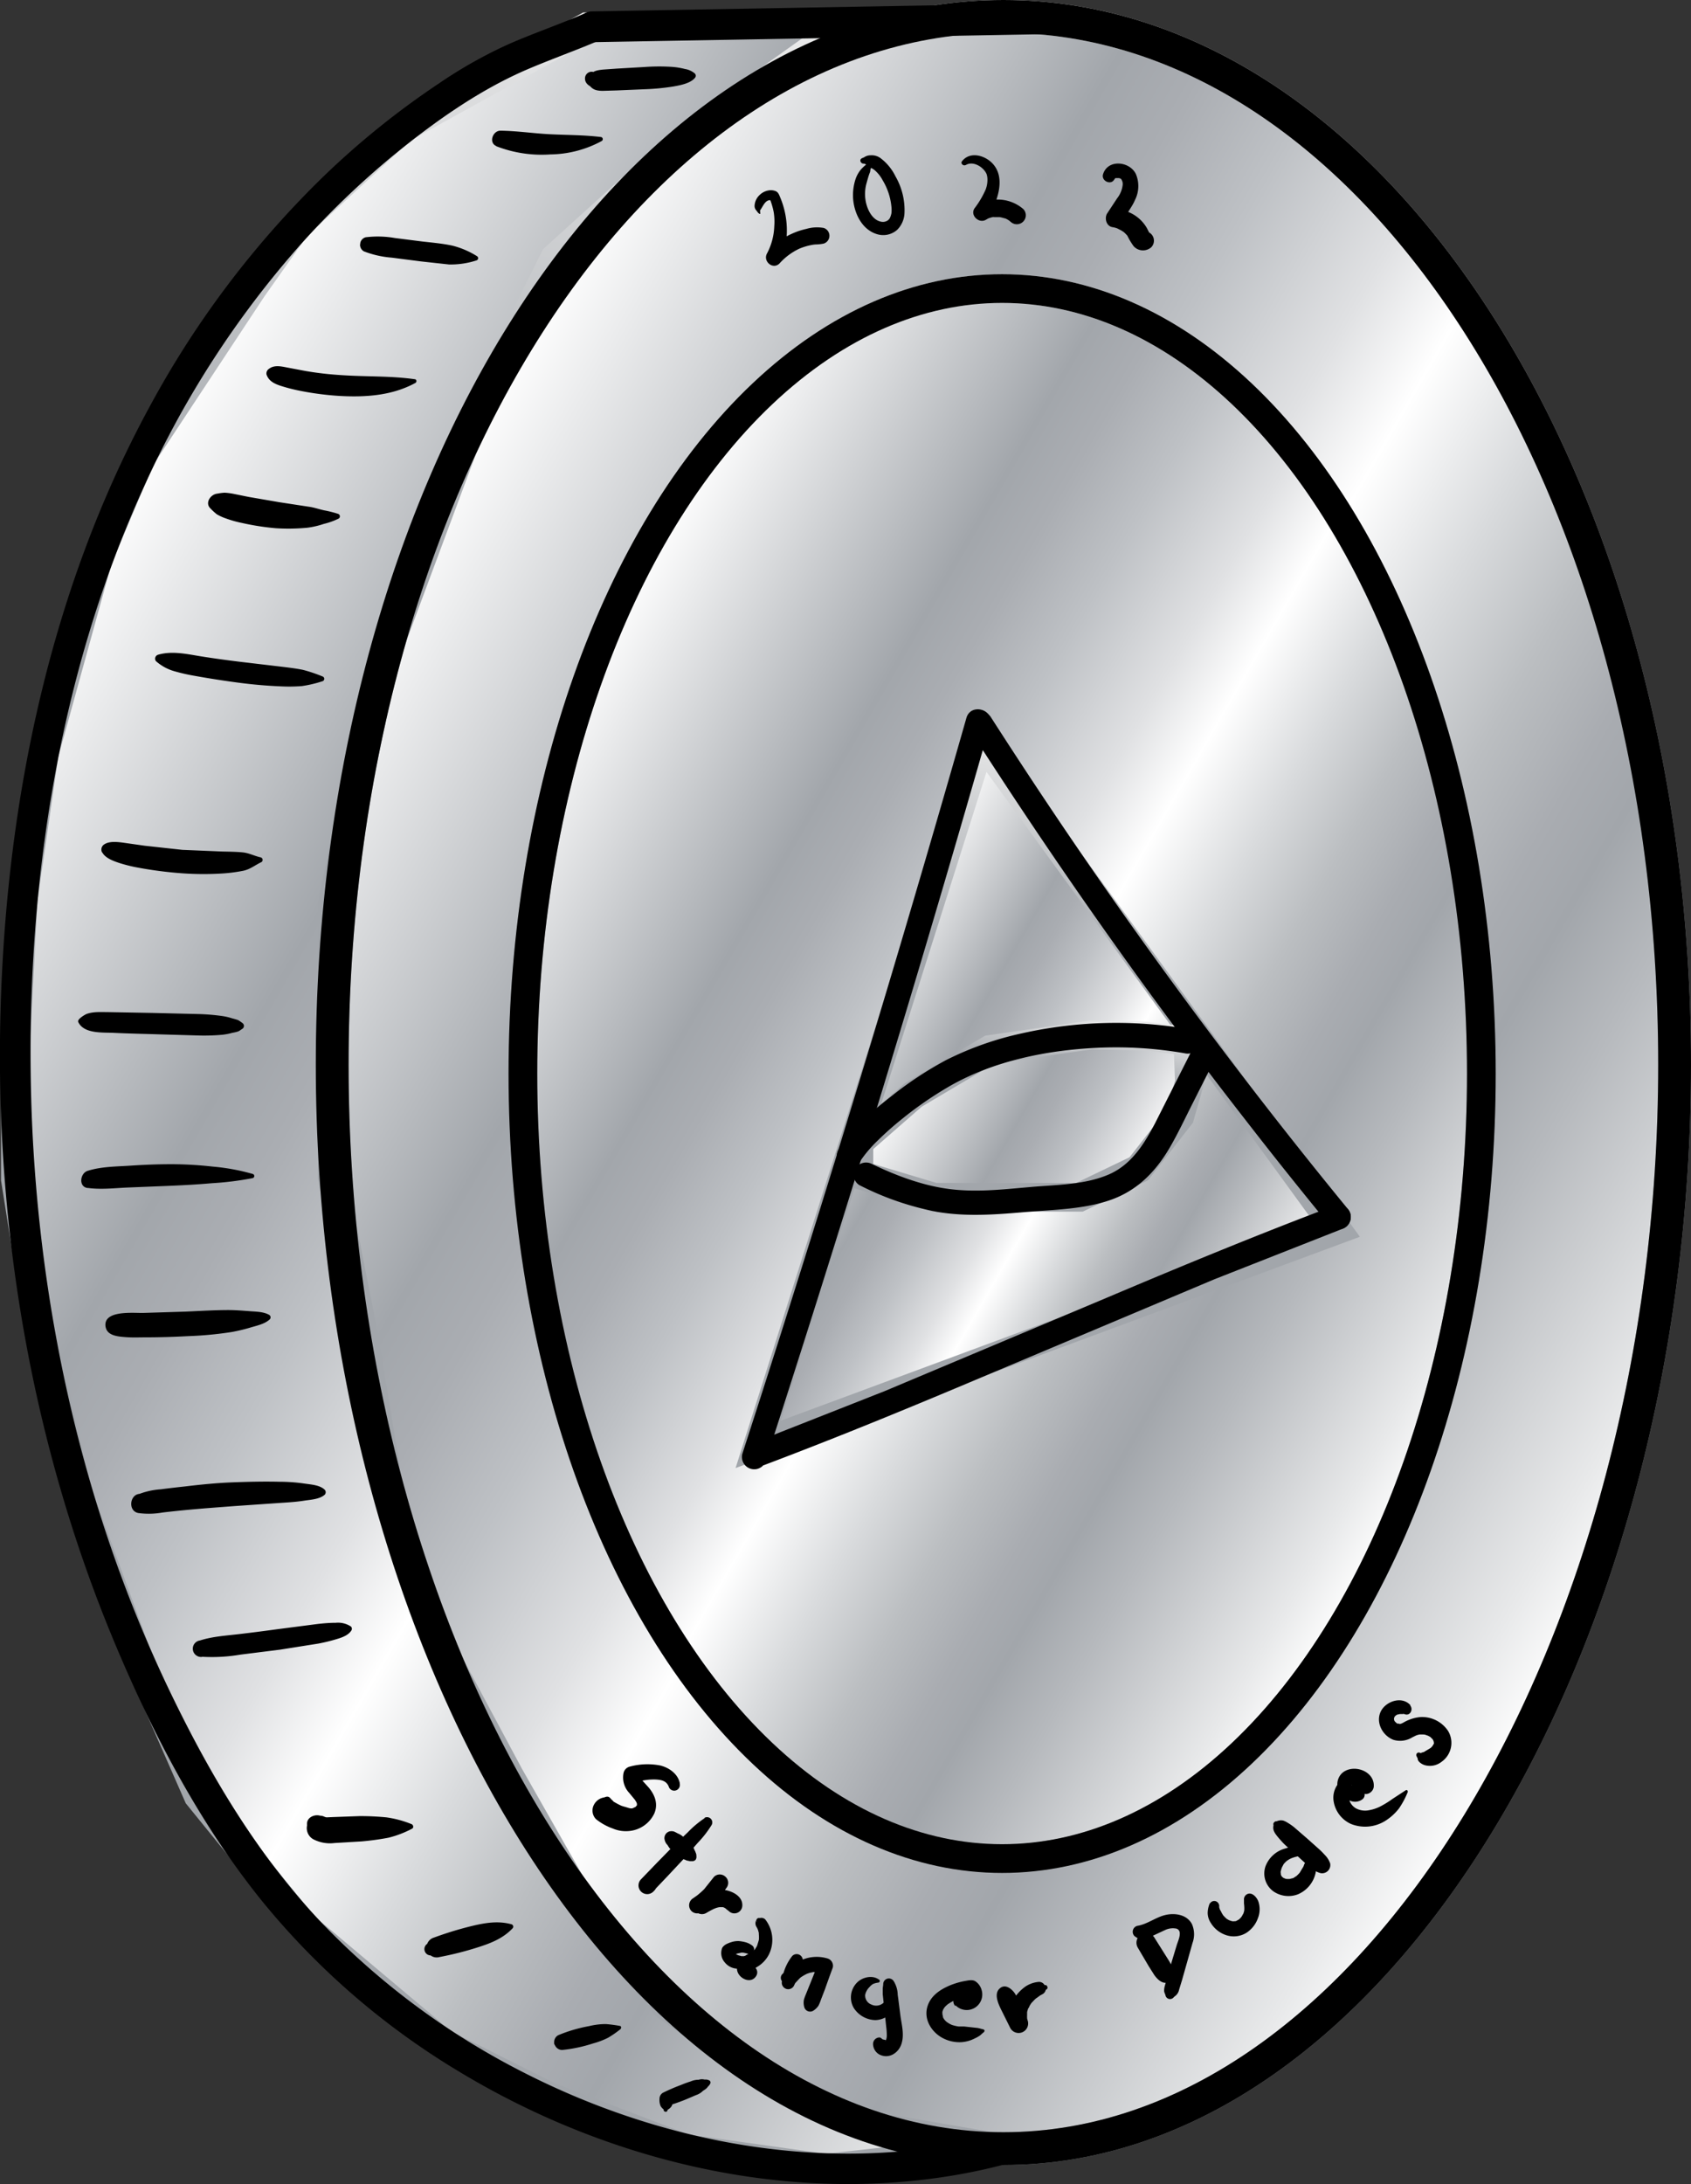 <svg xmlns="http://www.w3.org/2000/svg" xmlns:xlink="http://www.w3.org/1999/xlink" viewBox="0 0 412.32 532.22" xmlns:v="https://vecta.io/nano"><rect x="0" y="0" width="412.32" height="532.22" fill="#333333" stroke="none"/><defs><linearGradient id="A" x1="409.97" y1="358.72" x2="77.78" y2="166.93" gradientUnits="userSpaceOnUse"><stop offset="0" stop-color="#fff"/><stop offset=".05" stop-color="#e8e9ea"/><stop offset=".18" stop-color="#b6b9bd"/><stop offset=".24" stop-color="#a2a6ab"/><stop offset=".28" stop-color="#a9acb1"/><stop offset=".34" stop-color="#bbbec1"/><stop offset=".41" stop-color="#d9dbdd"/><stop offset=".49" stop-color="#fff"/><stop offset=".55" stop-color="#e0e1e3"/><stop offset=".64" stop-color="#bec1c5"/><stop offset=".71" stop-color="#aaadb2"/><stop offset=".76" stop-color="#a2a6ab"/><stop offset="1" stop-color="#fff"/></linearGradient><linearGradient id="B" x1="198.6" y1="521.07" x2="289.39" y2="6.18" gradientUnits="userSpaceOnUse"><stop offset=".7" stop-color="#a2a6ab"/><stop offset="1" stop-color="#efefef"/></linearGradient><linearGradient id="C" x1="364.94" y1="331.24" x2="123.75" y2="191.99" xlink:href="#A"/><linearGradient id="D" x1="210.83" y1="451.68" x2="277.86" y2="71.55" xlink:href="#B"/><linearGradient id="E" x1="340.64" y1="357.37" x2="4.45" y2="163.27" xlink:href="#A"/><linearGradient id="F" x1="109.74" y1="517.05" x2="201.14" y2="-1.3" xlink:href="#B"/><linearGradient id="G" x1="312.05" y1="323.93" x2="195.36" y2="256.56" xlink:href="#A"/><linearGradient id="H" x1="248.35" y1="369.91" x2="281.75" y2="180.49" xlink:href="#B"/><linearGradient id="I" x1="279.01" y1="287.02" x2="223.1" y2="254.75" gradientUnits="userSpaceOnUse"><stop offset="0" stop-color="#fff"/><stop offset=".13" stop-color="#e0e1e3"/><stop offset=".29" stop-color="#bec1c5"/><stop offset=".43" stop-color="#aaadb2"/><stop offset=".52" stop-color="#a2a6ab"/><stop offset="1" stop-color="#fff"/></linearGradient><linearGradient id="J" x1="244.83" y1="298.36" x2="254.44" y2="243.84" xlink:href="#B"/><path id="K" d="M408.32,259.46c0,141.09-73.27,264.14-163.65,264.14S81,400.55,81,259.46,154.28,4,244.67,4,408.32,118.37,408.32,259.46Z"/></defs><use xlink:href="#K" stroke-miterlimit="10" stroke-width="8" fill="url(#A)" stroke="url(#B)"/><g stroke-width="7"><ellipse cx="244.35" cy="261.62" rx="116.85" ry="191.3" fill="url(#C)" stroke="url(#D)"/><g stroke-miterlimit="10"><path d="M 207.13 5.42 L 143.11 6.53 L 98.23 31.24 L 72.24 55.18 L 61.55 70.31 L 34.32 111.54 L 23.86 136.29 L 10.76 183.79 L 5.64 219.18 L 3.75 255.76 L 3.75 287.4 L 9.09 320.98 L 18.89 363.6 L 34.32 405.73 L 48.31 437.61 L 74.19 469.47 L 108.2 498.05 L 133.75 510.82 L 167.08 523.6 L 201.23 528.38 L 244.67 523.6 L 211.16 517.85 L 189.14 507.48 L 162.29 488.74 L 141.14 462.5 L 124.21 432.74 L 107.64 401.82 L 95.17 365 L 88.68 325.39 L 81.01 286.83 L 81.01 220.15 L 93.75 160.49 L 114.76 104.09 L 135.24 62.88 L 167.49 33.69 L 207.13 5.42 Z" fill="url(#E)" stroke="url(#F)"/><path d="M 184.86 351.98 L 239.3 180.45 L 326.03 299.71 L 184.86 351.98 Z" fill="url(#G)" stroke="url(#H)"/><path d="M 209.43 278.43 L 222.7 266.83 L 241.38 255.76 L 266.02 252.21 L 279.56 252.49 L 289.63 253.74 L 290.02 263.8 L 287.7 271.98 L 277.67 284.82 L 263.19 291.77 L 244.35 291.77 L 227.81 291.77 L 209.43 286.26 L 209.43 278.43 Z" fill="url(#I)" stroke="url(#J)"/></g></g><use xlink:href="#K" stroke-miterlimit="10" stroke-width="8" fill="none" stroke="#000"/><path d="M144.38 10.28l86.77-1.53 24.43-.44a3.8 3.8 0 0 0 3.75-3.75 3.82 3.82 0 0 0-3.75-3.75l-86.76 1.54-24.44.43a3.8 3.8 0 0 0-3.75 3.75 3.8 3.8 0 0 0 3.75 3.75z"/><path d="M142.49 3.3c-6.19 2.7-12.57 4.85-18.74 7.58a112.71 112.71 0 0 0-16.81 9.51 201.17 201.17 0 0 0-27.63 22.19A231.42 231.42 0 0 0 36.54 99C11 145.87.58 200.29 0 253.29-.5 303.65 8.67 354.55 28.23 401c9.26 22 20.66 43.71 35.72 62.34A183.86 183.86 0 0 0 112.22 505c35.39 21.3 78.35 31.92 119.45 25.26a139.44 139.44 0 0 0 14-3c4.66-1.26 2.68-8.5-2-7.23-38.44 10.42-80.31 3.09-115.44-14.7a183 183 0 0 1-49.47-36.42C63.15 452.57 51.47 433 41.7 412.76c-21.32-44.13-32.25-93.27-34-142.14-1.78-51.72 5.99-105.49 27.75-152.76a234.08 234.08 0 0 1 37.73-58.14A206.7 206.7 0 0 1 98.22 36c9.22-7.36 19.27-14.3 30.14-19 5.92-2.54 12-4.67 17.92-7.22 1.87-.8 2.25-3.52 1.34-5.13-1.1-1.93-3.28-2.14-5.13-1.34z"/><ellipse cx="244.35" cy="261.62" rx="116.85" ry="191.3" stroke-width="7" fill="none" stroke="#000"/><path d="M186.72,356q11.29-34.83,22.11-69.81T230,216q5.79-19.69,11.42-39.44c1.06-3.72-4.72-5.31-5.78-1.6q-10.05,35.2-20.58,70.27t-21.56,70q-6.18,19.59-12.51,39.11a3,3,0,0,0,5.78,1.6Z"/><path d="M236.41,177.78q15.72,24.54,32.54,48.36t34.91,47q10,12.9,20.41,25.55a3,3,0,0,0,4.24,0,3.07,3.07,0,0,0,0-4.24q-18.24-22.25-35.44-45.31t-33.5-47.12q-9.16-13.53-18-27.31a3,3,0,0,0-5.18,3Z"/><path d="M186.21 357.07c18.59-7 36.94-14.58 55.23-22.31l54.64-23 31.11-12.25a3.08 3.08 0 0 0 2.09-3.69 3 3 0 0 0-3.69-2.09c-18.59 7-36.94 14.57-55.23 22.31L215.72 339l-31.11 12.25a3.08 3.08 0 0 0-2.09 3.69 3 3 0 0 0 3.69 2.09zM209.72 283a31.37 31.37 0 0 1 4.29-5.05 73.49 73.49 0 0 1 5.75-5.12 89.53 89.53 0 0 1 12-8.26c10.67-6.06 23.49-8.65 35.65-9.22a97.4 97.4 0 0 1 21.43 1.32 3.09 3.09 0 0 0 3.69-2.1 3 3 0 0 0-2.09-3.69 105 105 0 0 0-41.23.93 77.48 77.48 0 0 0-18.51 6.52 88.83 88.83 0 0 0-13.48 8.91c-4.71 3.66-9.37 7.71-12.67 12.73a3 3 0 1 0 5.18 3z"/><path d="M209.64 288.85a70.49 70.49 0 0 0 18.9 6.48c7.1 1.19 14 .67 21.16.06 6.94-.6 14.37-.64 21-2.94s11.17-7 14.6-12.92c1.92-3.32 3.56-6.8 5.29-10.23l6.06-12a3.09 3.09 0 0 0-1.08-4.11 3 3 0 0 0-4.1 1.08l-9.81 19.42c-2.67 5.12-5.83 10.17-11.35 12.54-5.76 2.47-12.49 2.48-18.63 3-6.59.57-13.19 1.36-19.79.58s-13.16-3.21-19.23-6.13a3.09 3.09 0 0 0-4.11 1.08 3 3 0 0 0 1.08 4.1zM185.38 52a6.7 6.7 0 0 0-.1-.9l-.1.37c.86-1 1.44-3.28 3.22-2.54l-.84-.83a17.94 17.94 0 0 1 1.09 3.57 14.82 14.82 0 0 1 .14 3.52 15.23 15.23 0 0 1-1.79 6.62c-1 1.92 1.49 4 3.08 2.38a15.06 15.06 0 0 1 4.85-3.6 14.73 14.73 0 0 1 2.77-.85 8.42 8.42 0 0 1 1.15-.17 10.18 10.18 0 0 0 2-.21 2 2 0 0 0 0-3.81 9.21 9.21 0 0 0-4.23.23A17.73 17.73 0 0 0 193 57a15.48 15.48 0 0 0-6 4.78l3.59 1.52a20.75 20.75 0 0 0-.34-15.17c-.28-.66-.46-1.29-1.17-1.57a3.09 3.09 0 0 0-1.34-.2 4.12 4.12 0 0 0-2.51 1.15A3.85 3.85 0 0 0 184 50a1.62 1.62 0 0 0 .35 1.21c.31.34.44.7.86.9a.14.14 0 0 0 .2-.12zm26.39-12.32a10.38 10.38 0 0 0-1.89 1.67 7.37 7.37 0 0 0-1.28 2.33 12.55 12.55 0 0 0-.55 5.13c.37 3.47 2.28 7.27 5.89 8.28a5.13 5.13 0 0 0 4.83-1.09 6.11 6.11 0 0 0 1.77-4 16.46 16.46 0 0 0-2.18-9 12.31 12.31 0 0 0-3.5-4.34 3.62 3.62 0 0 0-2.58-.81 2.67 2.67 0 0 0-1.31.32c-.05 0-.41.24-.1.09-.25.12-.5.2-.75.33-.64.34-.28 1.22.35 1.28a2.91 2.91 0 0 1 .4.05c-.15 0-.15-.08 0 0l.74.41c.22.13.44.38.69.53a8.73 8.73 0 0 1 .78.45 8.4 8.4 0 0 1 2.13 2.6 15.31 15.31 0 0 1 2.15 6.48 7 7 0 0 1 0 1.58 5.44 5.44 0 0 1-.34 1.08 1.87 1.87 0 0 1-.58.68 2.06 2.06 0 0 1-1.4.33c-2.41-.31-3.69-3.22-4-5.31a9.7 9.7 0 0 1 .29-4.25c.2-.72.4-1.46.65-2.16.05-.14.11-.27.16-.4s.06-.48.13-.74a3.89 3.89 0 0 1 .48-.84c.38-.6-.43-1.1-.92-.71zm23.67.57c1.74-1.11 4.12.33 4.95 1.83a1.81 1.81 0 0 1 .24.58 4 4 0 0 1 .14.92 6.64 6.64 0 0 1-.42 2.57 22.2 22.2 0 0 1-2.73 4.62c-1.14 1.72 1.09 3.79 2.78 2.78l.5-.28c.33-.18-.09 0 .12-.06a8.67 8.67 0 0 1 1-.3c.05 0 .66-.1.2 0h.47 1c.3 0-.15-.05.09 0l.47.1.55.15c.09 0 .61.23.19 0a8.37 8.37 0 0 1 .84.44l.47.32c-.3-.22 0 .05.14.14a2.19 2.19 0 0 0 3.1-3.09 9.55 9.55 0 0 0-11.19-.97l2.78 2.78c1.92-3.58 4.09-9 1.18-12.6-1.81-2.25-5.74-3.5-7.76-.86-.4.53.37 1.21.89.89zm36.32 3.45l.16-.3c-.07.13 0 0 .07 0-.11.12 0 0 .07 0-.17.06 0 0 .06 0h0 .34a2 2 0 0 1 .34 0c-.19 0 0 0 .05 0 .42.13.41.09.68.44-.16-.21.1.26.13.36a2.18 2.18 0 0 1 .09.82 6.48 6.48 0 0 1-1.36 3.31l-2.48 3.76c-.62 1.15-.16 3 1.32 3.26a6.17 6.17 0 0 1 1.34.36c-.4-.16.26.15.27.16l.61.32.59.38c-.28-.2 0 0 .13.13a5.66 5.66 0 0 1 .49.49 2.85 2.85 0 0 1 .23.26c-.13-.17-.14-.18 0 0a16.4 16.4 0 0 0 1.53 2.55 3.06 3.06 0 0 0 4.29.26 2.3 2.3 0 0 0-.46-3.58 1.36 1.36 0 0 0-1.66.18l1.29-.34c-.77-.3.42.11.6.59-.06-.15-.24-.37-.32-.52l-.51-1a9.17 9.17 0 0 0-7.79-4.59l2.14 2.77c.6-1.74 2-3.24 2.73-5a7.53 7.53 0 0 0 .22-6.39c-1.54-3.11-6.87-3.65-8 .11-.47 1.62 2 2.77 2.78 1.18zM165.77 434.63c-.42-2.33-2.61-3.87-4.8-4.4a16.46 16.46 0 0 0-7.45.29 2.07 2.07 0 0 0-1.46 1.46 5.47 5.47 0 0 0 1.36 4.93l1.42 1.72c-.19-.25 0 0 .06.11s.18.27.26.42.21.6.08.14c0 .06.14.57.09.27s0 .32 0 .35c.05-.41-.15.14 0-.05s-.17.27-.2.31c.29-.41-.32.28.06 0a3.66 3.66 0 0 1-.52.28c-.15.09-.49.21-.15.1a4.26 4.26 0 0 1-.7.19c.39-.05.09-.06-.13-.07s-.16 0 0 0l-.29-.06-.85-.26-.57-.16-.41-.13c-1.18-.49-2.2-1.27-3.41-1.69l2.15 2.83a3.37 3.37 0 0 0-1.65-3l.61.61a3.24 3.24 0 0 0-.56-.72.93.93 0 0 0-.91-.24 3.86 3.86 0 0 0-.87.35l.87-.23a3.38 3.38 0 0 0-2.95 1.77 3 3 0 0 0 .46 3.55 13.89 13.89 0 0 0 4.1 2.29 8.09 8.09 0 0 0 4.12.6 7.53 7.53 0 0 0 6-4.24c1-2.33.17-4.53-1.37-6.36l-1.64-1.8c-.34-.37.13.23-.12-.15l-.29-.46c-.11-.22-.1-.21 0 0a2.27 2.27 0 0 1-.06-.25c0-.16 0-.11 0 .14 0-.25 0-.24 0 0l-1.46 1.46a13.6 13.6 0 0 1 5.26-.88c1.34.07 2.61.28 3.2 1.7a1.39 1.39 0 0 0 2.68-.74zm6.04 8.44a24.72 24.72 0 0 0-4.09 3.43l-3.93 3.76-3.7 3.78-3.78 3.92a2.121 2.121 0 0 0 3 3 3.24 3.24 0 0 0 1.07-2.44 4.93 4.93 0 0 0-.37-1.94c-.15-.37-.75-.58-1-.12a1.36 1.36 0 0 1-.38.45c-.39.41.2-.05-.21.23h-.18c.29 0 .16 0-.39.07-.2 0-.4.15-.61.2l2 3.5 3.65-3.83 3.74-4 3.51-4a25.65 25.65 0 0 0 3.38-4.35 1.28 1.28 0 0 0-1.74-1.74z"/><path d="M162 447.91a2.78 2.78 0 0 0 .73 1.71l-.2-.47a5.83 5.83 0 0 0 2.07 2.47 10 10 0 0 0 1.24 1 3.38 3.38 0 0 0 1.84.68l-.47-.06c-.25-.11-.29-.12-.11 0l.4.17c.52.08.59.08.21 0l.15.06a1.72 1.72 0 0 0 1.35-.1l-.87.11a1.15 1.15 0 0 0 1.28-.28 1.28 1.28 0 0 0 0-1.37l.12.87a1.69 1.69 0 0 0-.21-1.4c-.1-.21-.06-.05.11.47a1.22 1.22 0 0 0-.15-.65c-.07-.17-.18-.32-.25-.49l.24.9a3 3 0 0 0-.72-1.72 7.55 7.55 0 0 0-1.13-1.2l-.85-.81a4.3 4.3 0 0 0-1.78-1.1l.47.2-.61-.32a3.11 3.11 0 0 0-.62-.28 2.25 2.25 0 0 0-1 0 1.69 1.69 0 0 0-1.23 1.61zm6.38 17.55l.22.25a2 2 0 0 0 2.4.29 22.29 22.29 0 0 0 6.28-6.15 2 2 0 0 0-.53-2.62 2 2 0 0 0-2.67.16l-4.4 5.52a2.14 2.14 0 0 0-.16 2.74 2.08 2.08 0 0 0 2.69.53 23.44 23.44 0 0 1 2.1-1.12c-.42.19.07 0 .17-.05s.4-.13.6-.18.75-.12.23-.07h.5.43c-.52 0-.21 0 0 0l.28.08c.17.06.18.06 0 0s-.16-.07 0 0l.24.14.12.07q.28.19-.09-.09a2 2 0 0 1 .3.28c.23.21.83.58.32.26.24.15.45.38.71.53a1.94 1.94 0 0 0 2.88-1.63c.13-2.47-2.86-3.78-4.91-3.89s-4.21 1-6 2.09l2.85 2.86 2.09-2.71.26-.33.15-.2.16-.21.25-.33 1.09-1.39-3.2-2.47-.55.78v.07l-.32.41q-.59.71-1.23 1.35c-.43.43-.88.83-1.35 1.22l-.34.27c-.18.15.22-.16-.08.06l-.85.6a2 2 0 0 0-.92 2.25 2.12 2.12 0 0 0 .29.63zm15.98 2.93l.08.12-.07-.53a1.64 1.64 0 0 0 .14 1.67 4.91 4.91 0 0 1 .29.6c.08.23.14.47.2.71 0 0 .09.49 0 .19a5.67 5.67 0 0 1 .05.58 6.27 6.27 0 0 1 0 .75c0-.35 0 .13 0 .16s-.07.29-.11.43l-.22.71c0 .06-.21.5 0 .14l-.27.53-.24.37c-.23.4.15-.16 0 .05a5.12 5.12 0 0 1-.55.59c-.06.05-.44.32-.08.08l-.38.24c-.28.17-.58.31-.87.46-1.51.78-3.09 2.29-2.53 4.17s3.38 3.1 4.58 1.12a1.59 1.59 0 0 0-.16-1.95 1.31 1.31 0 0 0-.85-.36 1.2 1.2 0 0 1 .52.15c.37.22.27.22.14.09a2 2 0 0 0-.43-.34c.24.2.29.23.14.1a1.2 1.2 0 0 0-.23-.22c-.3-.22.19.31.07.11s.16.5.07.13v.76q.1-.33 0 0c.35-.35-.23.31.08-.09s-.27.15.12-.11l.86-.54a7.42 7.42 0 0 0 2.75-2.92 8.05 8.05 0 0 0-.86-8.58 1.33 1.33 0 0 0-1.31-.35l-.31.07.54.07-.12-.08a.67.67 0 0 0-.91.91z"/><path d="M183.62 474.28a4.79 4.79 0 0 0-1.73-.94 9.08 9.08 0 0 0-1.79-.32 5.43 5.43 0 0 0-1.83.28 7.28 7.28 0 0 0-1 .39 2.74 2.74 0 0 0-1.15.94 3.42 3.42 0 0 0 .64 3.63 4.05 4.05 0 0 0 3.54 1.47 2 2 0 0 0 .65-.2c.2-.07-.41.16-.18.08a5.25 5.25 0 0 0 .55-.22 1.69 1.69 0 0 0 1.14-1.83v.59c0 .23-.09.21 0 .09a1.11 1.11 0 0 0-.08-1.34.94.94 0 0 0-.8-.24.77.77 0 0 0-.36.12h0c.18-.07 0 0-.07 0h.53l.49.29a1.61 1.61 0 0 0-1.11-.37h-.39c-.13 0 .4.08.2 0h-.1c-.2 0 .35.17.18.09a2.45 2.45 0 0 0-.57-.21 3.13 3.13 0 0 1-.57-.18l.4.17-.71-.31.4.17a3.84 3.84 0 0 1-.53-.28c-.33-.22.29.26.07.06l-.22-.22-.09-.1c-.12-.13.27.38.15.19l-.14-.23c-.04-.08-.06-.28.08.2l-.05-.12a1.5 1.5 0 0 1-.06-.29l.06.44a1.62 1.62 0 0 1 0-.44l-.06.44a.57.57 0 0 1 0-.18l-.43.73c-.42.34-.1.08 0 0l.28-.19c.18-.11.39-.19.58-.31l-.15.06.16-.05.32-.1.6-.13.28-.07h.15c.15 0 .11 0-.12 0h.34.16-.1a9.92 9.92 0 0 1 1.28.31 1.14 1.14 0 0 0 1.1-1.9zm8.6 8.96a7.74 7.74 0 0 0 3.49-5.13 1.55 1.55 0 0 0-.69-1.7 1.51 1.51 0 0 0-1.83.23 12 12 0 0 0-2.57 6.54 1.59 1.59 0 0 0 1.16 1.52 1.58 1.58 0 0 0 1.77-.72l.29-.6s.18-.27.08-.14.09-.09.11-.11l.84-.91a3.2 3.2 0 0 1 .27-.25l.11-.1c-.15.12.08-.06.11-.08l.25-.16a13.1 13.1 0 0 1 1.16-.64c.22-.12-.26.08 0 0l.28-.1a6.55 6.55 0 0 1 .63-.19c.19 0 .38-.08.58-.12s.1 0-.05 0h.37a8.61 8.61 0 0 1 1.24 0c-.41 0 .09 0 .23.06s.48.13.71.21l-1.29-2.27q-1 2.53-2 5l-1 2.48a9.84 9.84 0 0 0-.45 1.25 4 4 0 0 0 .09 1.83 1.48 1.48 0 0 0 2.15.88 4.3 4.3 0 0 0 1.29-1.22 9.75 9.75 0 0 0 .62-1.49l1-2.59q.91-2.61 1.88-5.2a1.86 1.86 0 0 0-1.28-2.26 9.18 9.18 0 0 0-6.69.56 8.59 8.59 0 0 0-2.55 1.85 9.13 9.13 0 0 0-1.8 3l3.09.42a8.77 8.77 0 0 1 1.79-4.71l-2.76-1.16a7.52 7.52 0 0 1-2.14 3.91 1.29 1.29 0 0 0 1.56 2zm22.02-.88c-1.57-1.11-4-.53-5.29.8a5.12 5.12 0 0 0-.8 6.12 6.42 6.42 0 0 0 5.24 3 5.35 5.35 0 0 0 4.83-3.2 6.48 6.48 0 0 0-.32-6.31 1.38 1.38 0 0 0-2.54.69c0 .41-.12.82-.12 1.25v1.26l.28 2.66.55 5.16a17.69 17.69 0 0 1 .16 2.05 3.09 3.09 0 0 1-.19 1.27l-.09.15c-.14.22-.22.08 0 0l.15-.07h.1-.16c.27 0-.12 0-.16-.06a4.31 4.31 0 0 0-.49-.11c-.78-.12.14.06-.14 0l-.33-.1.69.41a4.22 4.22 0 0 0-.6-.52c-.21-.12-.13-.1 0 .05a.71.71 0 0 0-.61-.35 1.59 1.59 0 0 0-1.52 1.68 3 3 0 0 0 1.47 2.44c2.32 1.24 4.74-.28 5.47-2.59s0-4.74-.28-6.94l-.5-3.91-.28-2-.23-.91c-.07-.3-.29-.78-.41-1.18l-2.49 1.05a3.12 3.12 0 0 1 0 3.7 2.62 2.62 0 0 1-3.13.65 2.34 2.34 0 0 1-1.54-2.39 3.8 3.8 0 0 1 1.06-1.89 3.35 3.35 0 0 1 .86-.74 4.37 4.37 0 0 1 1.24-.33.41.41 0 0 0 .2-.76zm18.76 6.32a3.79 3.79 0 0 0 6.32-3.82 3.69 3.69 0 0 0-1.53-2.06c-.78-.46-1.9-.14-2.76 0a18.67 18.67 0 0 0-3.35 1c-2.38 1-4.65 2.48-5.49 5-1 3 .64 5.95 3.14 7.55a8.69 8.69 0 0 0 5.22 1.3 8.4 8.4 0 0 0 3.16-.92 8 8 0 0 0 1.11-.61c.38-.25.64-.57 1-.84s.29-.68-.1-.75-.93-.28-1.42-.34l-1.65-.18-1.55-.17h-.78-.44-.13a9.39 9.39 0 0 1-1.3-.28c-.09 0-.72-.26-.32-.09-.21-.09-.41-.19-.61-.3s-.33-.2-.5-.31l-.2-.14c.06 0 .27.23 0 0s-.28-.26-.41-.4l-.16-.19c-.24-.26.05.13-.05-.06l-.28-.48c-.09-.16-.13-.28 0-.07s0-.09 0-.14a5.73 5.73 0 0 1-.14-.56c.08.37 0-.09 0-.24v-.28c0-.09.07-.23 0 0s.06-.19.08-.27.2-.49.08-.26.12-.22.17-.29l.25-.38c-.26.39 0 0 .08-.08l.34-.33c.12-.1.48-.4.15-.15a12.08 12.08 0 0 1 1.9-1.11s.27-.12.06 0 .16-.06.2-.08l.59-.21 1.2-.37a24.14 24.14 0 0 1 2.53-.52l-1.8-.47.22.19c-.13-.18-.13-.19 0 0s.1.18 0 0a2.46 2.46 0 0 1 .07.29v-.05c0 .21 0 .2 0 0-.07.2-.05.19 0 0-.1.17-.09.17 0 0-.15.14-.14.15 0 0a1.35 1.35 0 0 1-.26.15c.21-.09.22-.1 0 0h-.25 0c-.24 0-.19 0 0 0-.17-.1-.17-.1 0 0a1.76 1.76 0 0 0-2.48 2.49zm21.87-4.89a5.62 5.62 0 0 0-.58-.19l.52.4-.09-.22a1.56 1.56 0 0 0-1.42-.81 6.86 6.86 0 0 0-3.33 1.18 10.49 10.49 0 0 0-2.57 2.66 9 9 0 0 0-1.3 6.91l4.23-1.78-1.9-4.2a11.78 11.78 0 0 0-1-2c-.7-1-2.11-2.21-3.38-1.39-2 1.3-.56 4.13.23 5.72l2.09 4.2a2.32 2.32 0 0 0 4.24-1.79 4.91 4.91 0 0 1-.17-.63c0-.09-.07-.49 0-.08s0 0 0-.09a5.62 5.62 0 0 1 0-.58v-.32c0-.1.05-.48 0-.1s0 0 0-.09v-.26a6.32 6.32 0 0 1 .18-.62c0-.11.07-.21.1-.31.13-.37.06 0 0 .08.11-.07.23-.47.29-.59s.2-.34.31-.51l.18-.27c.2-.3-.21.22 0 0l.86-.9a2.41 2.41 0 0 0 .24-.21c.16-.16-.32.22 0 0a9.19 9.19 0 0 0 .81-.58c.2-.16 0 0-.07.06s.2-.15.26-.19.41-.23.62-.34a1.6 1.6 0 0 0 .81-1.41v-.17l-.43.75.52-.29c.51-.26.3-.93-.15-1.11zm22.56-9.17l2.64 4.49 1.4 2.21c.84 1.16 2.21 2.48 3.74 1.58 2.39-1.4.07-4.67-.92-6.25l-2.78-4.42a2.364 2.364 0 1 0-4.08 2.39z"/><path d="M279.61 472.71a2.28 2.28 0 0 0-.19-1.26A11.34 11.34 0 0 0 279 470l-1.69 2.19a6.52 6.52 0 0 0 3.8-.47l3.16-1.47a4.45 4.45 0 0 1 2.34-.3 1.12 1.12 0 0 1 1 .78c.27 1-.43 2.43-.71 3.37l-1.18 3.9-1.15 3.92-.54 2a3.94 3.94 0 0 0-.17 1.36c.06.38.27.68.34 1.05a1.14 1.14 0 0 0 1.89.5 5.66 5.66 0 0 1 .43-.42l-.65.38a2.56 2.56 0 0 0 1.63-1.92l.7-2.28 1.3-4.59 1.28-4.54a6.14 6.14 0 0 0-.15-4.58c-1.18-2.23-3.88-2.71-6.16-2.28-2.55.49-4.6 2.31-7.2 2.72a1.5 1.5 0 0 0-.65 2.49 11 11 0 0 0 1.31.81 2.55 2.55 0 0 0 1.18.48.4.4 0 0 0 .5-.37zm15.39-8.94a6.38 6.38 0 0 0-.53 2.35 4.53 4.53 0 0 0 .78 2.51 6.91 6.91 0 0 0 3.89 3 5.88 5.88 0 0 0 4.69-.57 7 7 0 0 0 2.85-3.51 5.93 5.93 0 0 0 .15-4.17c-.34-.93-1.38-2.21-2.51-1.88a1.42 1.42 0 0 0-1 1.48v.82a5.54 5.54 0 0 0 .07.57c0 .08.05.31 0 0s0 .18 0 .25a6.63 6.63 0 0 1 0 .89v.2c0 .07.09-.5 0-.21 0 .13-.05.27-.08.39l-.12.39c0 .06 0 .12-.07.19-.11.34.19-.38 0-.08a7.78 7.78 0 0 1-.42.74l-.12.16c-.12.19.27-.31.11-.14l-.33.36-.29.27c-.17.16.4-.28.1-.09a.91.91 0 0 1-.16.11 3.79 3.79 0 0 1-.34.2l-.18.08c.34-.23.28-.11.08 0a3.6 3.6 0 0 1-.44.12c-.28.06-.14-.08.09 0a1.32 1.32 0 0 0-.28 0 5.15 5.15 0 0 1-.56 0c-.25 0 .39.07.15 0a2.61 2.61 0 0 0-.27-.06c-.12 0-.44-.21-.54-.17.11 0 .35.16.13.05l-.31-.16q-.24-.13-.48-.3c-.22-.14.09 0 .1.08s-.19-.16-.22-.19a3.87 3.87 0 0 1-.41-.4l-.16-.17a.69.69 0 0 1-.11-.13c-.1-.11-.1-.11 0 0l.07.09a1.71 1.71 0 0 1-.11-.14l-.15-.24a4.67 4.67 0 0 1-.27-.49 4.67 4.67 0 0 0-.27-.49l-.1-.19c-.18-.29.08.31 0 0l-.14-.48c-.04-.16 0-.32 0 0v-.34a1.26 1.26 0 0 0-.89-1.17 1.22 1.22 0 0 0-1.37.56zm24.86-12.98a8.78 8.78 0 0 0-6.53-.31 7.12 7.12 0 0 0-4.76 4.32 5.37 5.37 0 0 0 2 6.16 6.47 6.47 0 0 0 5.9.67 7.35 7.35 0 0 0 4.32-5.23 2.11 2.11 0 0 0 .06-.58c0 .4 0 0 0-.11a2.9 2.9 0 0 0 .05-1.21 1.81 1.81 0 0 0-1-1.17 1.37 1.37 0 0 0-1.1.14l-.28.21-.18.14a2.08 2.08 0 0 0-.39.68 1.88 1.88 0 0 1-.15.38l.1-.15-.51.83-.34.58a1.5 1.5 0 0 1-.23.33c.25-.19.14-.17.05-.06s-.35.39-.55.57c0 0-.24.27-.3.26s.33-.22.09-.07l-.61.4-.26.15c-.06 0-.4.16-.07 0s0 0-.08 0l-.39.11a2.8 2.8 0 0 1-.28.06c-.4.09.41 0 .13 0h-.64-.23c-.42 0 .5.11.09 0-.23 0-.45-.11-.67-.18s-.11-.15.18.08c-.09-.06-.22-.1-.31-.15l-.19-.12-.09-.06.15.11a2.16 2.16 0 0 0-.4-.4c.26.16.22.33.12.14s-.16-.37-.24-.41c.17.09.14.4.07.15l-.12-.46c0-.23.11-.05 0 .19a2.48 2.48 0 0 0 0-.47v-.24-.23c0 .31-.05.39 0 .23l.19-.7.11-.29c.16-.42 0 0 0 0l.35-.66a1.13 1.13 0 0 1 .21-.31l-.08.1.12-.14c.17-.19.35-.36.53-.53s-.31.2.09-.07l.38-.26a5.85 5.85 0 0 1 .79-.4l.16-.06.5-.17.88-.23a16.43 16.43 0 0 0 3.34-1.13.29.29 0 0 0 0-.5z"/><path d="M310.62 444.82l.12.18-.08-.59a2.38 2.38 0 0 0-.11 1.62 3.91 3.91 0 0 0 .61 1.09c.44.6.94 1.15 1.44 1.71.86.94 1.87 1.75 2.81 2.6l2.75 2.51 1.49 1.22a5.62 5.62 0 0 0 2.29 1.29 2 2 0 0 0 2.39-2.38A5.59 5.59 0 0 0 323 452a19.24 19.24 0 0 0-1.35-1.36l-2.96-2.64-3.18-2.75a13.76 13.76 0 0 0-1.55-1.07 5.23 5.23 0 0 0-1-.5 2.47 2.47 0 0 0-1.96.32h.77l-.19-.1c-.59-.31-1.38.34-1 1zm21.9-8.56a1.72 1.72 0 0 1-.43.42l.46.12a1.57 1.57 0 0 0-1-.75h0c-.15-.06-.28-.16-.44-.22s-.53-.15-.8-.23c-.45-.14.13.08-.1 0l-.33-.2c-.27-.16.05.07-.08-.06l-.21-.21c-.14-.15.13.2 0-.07s.09.11 0 0 0-.09 0-.14 0-.09 0 .11c-.08-.1 0-.21 0 0 0 0 .13-.45 0-.23s.12-.18.12-.17-.17.15 0 .05c-.37.23 0 0 0 0 .24-.06-.41.07 0 0l.27-.08c.38-.12-.19 0 0 0h.36 0l.36.08c.17 0 .29.1.06 0l.32.17c.09 0 .32.25 0 0 .06.05.13.16.2.19.24.11 0-.09 0 0s.19.38 0 0c0 .05.09.23.07.27v-.13a1.77 1.77 0 0 1 0 .23l3.09-1.28a5.22 5.22 0 0 0-6.18-1 5.46 5.46 0 0 0-3.11 5.6 7.31 7.31 0 0 0 4.28 5.76 9.29 9.29 0 0 0 8.28-.72 12.84 12.84 0 0 0 3.43-3.1 20.39 20.39 0 0 0 2.09-3.91c.13-.29-.15-.7-.48-.48l-3.2 2.09a23.86 23.86 0 0 1-3.13 1.92 10.06 10.06 0 0 1-3 .91 4.74 4.74 0 0 1-2.9-.58 3.68 3.68 0 0 1-1.46-1.77 2 2 0 0 1-.14-1.18c0 .26.08-.29.09-.34.08-.21.08-.23 0-.05l.18-.31c-.18.27.18-.17.24-.23s.08-.08 0 0a2.28 2.28 0 0 1 .3-.21l.31-.17h.06a5.18 5.18 0 0 1 .53-.14c-.35.08.3 0 .39 0 .38 0-.14-.09.2 0s.31.05.65.42c1.12 1.24 3 .19 3.1-1.28.24-3.91-5.27-5.68-7.85-3.15a3.81 3.81 0 0 0 0 5.23 5.22 5.22 0 0 0 2.2 1.43 3 3 0 0 0 2.77-.32 1.36 1.36 0 0 0 .61-1.5l-.05-.13-.09.32a2.45 2.45 0 0 0 .5-.66.274.274 0 0 0-.47-.28zm11.41-20.69c-1.86-2.12-5.27-1.24-6.83.81-2 2.71-.29 6.45 2.63 7.59a5.64 5.64 0 0 0 4.66-.61l1-.49c-.34.15.2-.06.33-.1a2.59 2.59 0 0 0 .4-.09c.26-.13-.47 0 0 0h.84s.56.08.22 0 .19 0 .21.05c.24 0 .48.18.72.21s-.41-.22 0 0l.3.15.28.16a2.48 2.48 0 0 1 .26.19l-.11-.09a4 4 0 0 0 .5.51c-.29-.28-.12-.19-.05-.06l.2.34c.09.14.15.45 0 0 0 .11.07.21.1.31s0 .53.05.19 0 .16 0 .24c.07.24.15-.49 0-.07l-.13.43c.12-.46.11-.24 0-.12s-.16.26-.23.38c.24-.42.12-.14 0 0l-.36.39-.23.2c.34-.35.08-.07-.06 0l-1.36.81c.07 0 .36-.1.05 0l-.32.1a2.4 2.4 0 0 0-1.05.54l.67-.28a1 1 0 0 1-.38-.11.61.61 0 0 0-.83.83 5.07 5.07 0 0 0 .32.61l-.05-.22v.36a1.53 1.53 0 0 0 .42.67 3.27 3.27 0 0 0 1.62.83 4.56 4.56 0 0 0 3.72-.85 5.64 5.64 0 0 0 1.67-7.53 7.59 7.59 0 0 0-6.79-3.41 9.9 9.9 0 0 0-4.09 1.32l-.49.25c-.36.16.43-.14-.21.06-.37.12-.18.07-.05.05s-.6 0-.27 0-.72-.23-.29 0a3.11 3.11 0 0 1-.4-.22c-.12-.08-.11-.07 0 0l-.27-.26s-.23-.28-.05 0a3.07 3.07 0 0 1-.28-.47c.14.3 0-.05 0-.14s0-.11 0 .06a1.51 1.51 0 0 1 0-.37c0 .09-.09.29 0 0 0-.09.22-.45 0-.15 0 0 .26-.42.11-.22s.19-.19.23-.23.33-.24.08-.07c.13-.09.27-.17.41-.25-.26.14 0 0 .12 0s.49-.12.32-.1.27 0 .26 0h.47c.16 0 .38-.06.57-.05-.35 0-.06.06.1.11 1.3.42 2.05-1.24 1.25-2.15zM145.4 18.53a.05.05 0 0 0 0-.1.05.05 0 1 0 0 .1z"/><path d="M144.26 17.48a1.63 1.63 0 0 0-1.62 1.65c0 1.21 1 1.84 2 2.25l-1.09-.84c.86 1.34 1.87 1.57 3.36 1.6l3.42-.1 6.84-.29a56.75 56.75 0 0 0 7-.67c1.64-.29 4.36-.78 5.38-2.24a.77.77 0 0 0-.12-.92 4.89 4.89 0 0 0-2.43-1.11 18 18 0 0 0-3.42-.53 50.13 50.13 0 0 0-6.6.06l-6.6.38-3.42.24c-1.46.17-2.59.33-3.36 1.75l1.09-.83c.5 1 .75 1.24.73.72a1.14 1.14 0 0 0-1.12-1.12zM121 35.63a30.6 30.6 0 0 0 13.21 2 26.87 26.87 0 0 0 12.48-3.25.53.53 0 0 0-.27-1c-4-.49-8.14-.46-12.21-.66s-8.13-.83-12.2-.87c-1.86 0-2.92 2.93-1 3.74zM91.11 58.49a.76.76 0 0 1-1.11.22l.57 1v-.15h-2.78v.06a1.85 1.85 0 0 0 .93 1.63 24.12 24.12 0 0 0 6.82 1.54l7.08.91 6.84.75a20.33 20.33 0 0 0 6.75-1 .57.57 0 0 0 .13-1 20.81 20.81 0 0 0-6-2.58c-2.37-.52-4.81-.73-7.22-1L96.27 58a24.15 24.15 0 0 0-7.1-.18 1.81 1.81 0 0 0-1.31 1.32v.06a1.41 1.41 0 0 0 2 1.58l.11-.06-.88.11a2.63 2.63 0 0 0 3.1-1.66c.24-.6-.7-1.15-1.11-.65zM65 91.31c.56 1.6 2 2.25 3.52 2.74a42.76 42.76 0 0 0 4.71 1.2 72.32 72.32 0 0 0 9.62 1.24c6.33.35 12.8-.09 18.45-3.18.34-.19.32-.83-.11-.89-5.94-.85-11.91-.59-17.88-1a80.59 80.59 0 0 1-8.75-1l-4.55-.86c-1.55-.3-3.13-.66-4.41.31a1.34 1.34 0 0 0-.6 1.46zM51.41 124a14.13 14.13 0 0 0 1.46 1.33 11.7 11.7 0 0 0 2.19 1 26.83 26.83 0 0 0 3.85 1.09 61.23 61.23 0 0 0 8.3 1.3 48.93 48.93 0 0 0 7.75-.12 20.67 20.67 0 0 0 4-.93 17.18 17.18 0 0 0 3.62-1.3.64.64 0 0 0-.15-1.15 28 28 0 0 0-3.47-.87c-1.28-.29-2.44-.71-3.76-.88l-7.12-1.09-7.42-1.28-3.7-.75a14.87 14.87 0 0 0-2.2-.28 13 13 0 0 0-1.8.23c-1.67.18-3.12 2.36-1.54 3.7zm-13.32 37.17a11.41 11.41 0 0 0 4.39 2.39 44.85 44.85 0 0 0 5 1.14q5.28.95 10.58 1.65c3.38.45 6.8.76 10.21.9a40 40 0 0 0 5.36-.06 30 30 0 0 0 5-1.18.61.61 0 0 0 0-1.17 37.34 37.34 0 0 0-4.75-1.6c-1.71-.35-3.44-.55-5.17-.76l-10.21-1.21c-3.25-.4-6.5-.84-9.73-1.36-3.39-.56-6.94-1.34-10.28-.34a1 1 0 0 0-.42 1.6zm-13.15 46.56c.75 1.42 2.83 2.14 4.27 2.61a36.28 36.28 0 0 0 4.6 1.12 95.52 95.52 0 0 0 10.39 1.34 73.57 73.57 0 0 0 10 .06 38.41 38.41 0 0 0 5.11-.66c1.71-.36 2.9-1.39 4.43-2.11a.64.64 0 0 0-.15-1.15c-1.53-.33-2.83-1.06-4.42-1.22s-3.32-.17-5-.21l-9.72-.41-9.15-1-5-.71c-1.46-.2-3.57-.49-4.87.37a1.49 1.49 0 0 0-.52 2zM19.05 249c1.37 3 6 2.56 8.73 2.7 3.54.17 7.09.24 10.63.35l10.39.3a49.27 49.27 0 0 0 5.43-.19 15.51 15.51 0 0 0 2.46-.48 9 9 0 0 0 1.38-.33c.39-.16.67-.43 1-.62a.85.85 0 0 0 0-1.45 8.84 8.84 0 0 0-1-.68 12.24 12.24 0 0 0-1.38-.41 15 15 0 0 0-2.57-.6 51.86 51.86 0 0 0-5.57-.47l-11.13-.27-10.87-.2c-1.76 0-3.8-.17-5.47.46-.33.13-2.31 1.27-2 1.89zm2.35 40.49c3.37.46 6.82 0 10.21-.12l10.14-.41c3.38-.15 6.61-.33 9.9-.62a75 75 0 0 0 10-1.25.53.53 0 0 0 0-1 51.48 51.48 0 0 0-9.79-1.8 90.61 90.61 0 0 0-10.15-.58c-3.3 0-6.61.13-9.9.35s-7.15.21-10.45 1.27c-1.83.58-2.28 3.87 0 4.18zm4.36 33.9c.4 2.14 3.06 2.31 4.78 2.45s3.29.06 4.91.06c3.52 0 7-.11 10.54-.3a88.21 88.21 0 0 0 10.51-1 43.2 43.2 0 0 0 4.93-1.2c1.47-.42 3.21-.82 4.35-1.89a.7.7 0 0 0-.14-1.08c-1.37-.79-3.19-.78-4.73-.9-1.73-.13-3.39-.27-5.13-.28-3.51 0-7 .23-10.52.38l-10.3.32c-2.46.06-10-.77-9.2 3.48zm10.3 40.85h-.58q.48.21.06 0a10 10 0 0 0-1.22-.2c-2.65-.14-3.26 4.11-.63 4.67a19.19 19.19 0 0 0 6-.13q2.81-.33 5.63-.6c3.83-.37 7.68-.64 11.53-.94l11.31-.78c2-.13 4-.24 6-.56 1.6-.25 3.7-.32 5-1.43a.89.89 0 0 0 0-1.25c-1.23-1.16-3.37-1.25-5-1.5a42.77 42.77 0 0 0-6-.43c-3.86-.09-7.7 0-11.56.15s-7.7.54-11.53 1q-2.94.31-5.87.69a18.08 18.08 0 0 0-6.08 1.48l3.49 1.41c-.1-.48-.29-.93-.4-1.41a.16.16 0 0 0-.15-.12zm13.24 39.5a41.07 41.07 0 0 0 9.32-.52l9.65-1.21 9.34-1.48a41.55 41.55 0 0 0 4.53-1.11c1.28-.38 2.82-.92 3.55-2.11a.77.77 0 0 0-.12-.94 5.73 5.73 0 0 0-3.72-.91c-1.53 0-3.11.14-4.63.32l-9.72 1.26q-4.56.63-9.12 1.17c-3.19.38-6.56.57-9.62 1.56a2.018 2.018 0 0 0 .54 4zm25.55 40.92a5.35 5.35 0 0 0 .17 1v-1.26l-.11.29a3.11 3.11 0 0 0 1.42 3.49 8.79 8.79 0 0 0 5.24.95l6.57-.39a65.86 65.86 0 0 0 6.56-.9 25.06 25.06 0 0 0 5.75-2.19c.53-.25.31-1-.14-1.14a25.89 25.89 0 0 0-6.06-1.63 65.38 65.38 0 0 0-6.57-.31l-6.34.23-1.39.06a3.27 3.27 0 0 1-.54 0c.33.06.38.06.15 0a2.79 2.79 0 0 1-.39-.1c.53.21.37.14-.46-.2a3.43 3.43 0 0 0-2.56.4l3 .38.16.15c-1-2-4.71-1.16-4.44 1.2zM105 476.45h.75l-1.25-.45.24.29a2.45 2.45 0 0 0 2.39.63 79.09 79.09 0 0 0 9.47-2.4c3.14-1 6.07-2.16 8.37-4.59a.6.6 0 0 0-.26-1c-3.22-.88-6.33-.37-9.53.39a84.84 84.84 0 0 0-9.36 2.85 2.49 2.49 0 0 0-1.71 1.72l-.06.4.8-1-.65.39a1.54 1.54 0 0 0 .77 2.84zm30.14 21.65l.25.46a1.92 1.92 0 0 0 1.67 1 35.53 35.53 0 0 0 7.54-1.59 19.15 19.15 0 0 0 3.65-1.38 25.31 25.31 0 0 0 3-2.07c.26-.2.32-.76-.11-.82a30.71 30.71 0 0 0-3.45-.45 17.36 17.36 0 0 0-4.06.5 36.38 36.38 0 0 0-7.51 2.21 1.9 1.9 0 0 0-1 1.67c0-.21 0 .4 0 .51zm27.61 16.19l.08-.37-.24.31a2.93 2.93 0 0 0 1.08-.84 3 3 0 0 0 .47-1.47l-1.2 1.2a45.48 45.48 0 0 0 4.38-1.54l2.34-1a4.46 4.46 0 0 0 2.18-1.54l-.52.53c.58-.36 1.26-.73 1.43-1.45l-.49.64a2.49 2.49 0 0 0 .92-1 .58.58 0 0 0-.34-.83 2 2 0 0 0-1.11-.14l.53.15a2.63 2.63 0 0 0-2.08-.06h.82a4.6 4.6 0 0 0-2.6.35 23.63 23.63 0 0 0-2.23.81 48.59 48.59 0 0 0-4.51 1.94 1.69 1.69 0 0 0-.85 1.48 3.77 3.77 0 0 0 .27 1.77 3 3 0 0 0 1 1l-.26-.45v.38c0 .5.81.68.93.13z"/></svg>